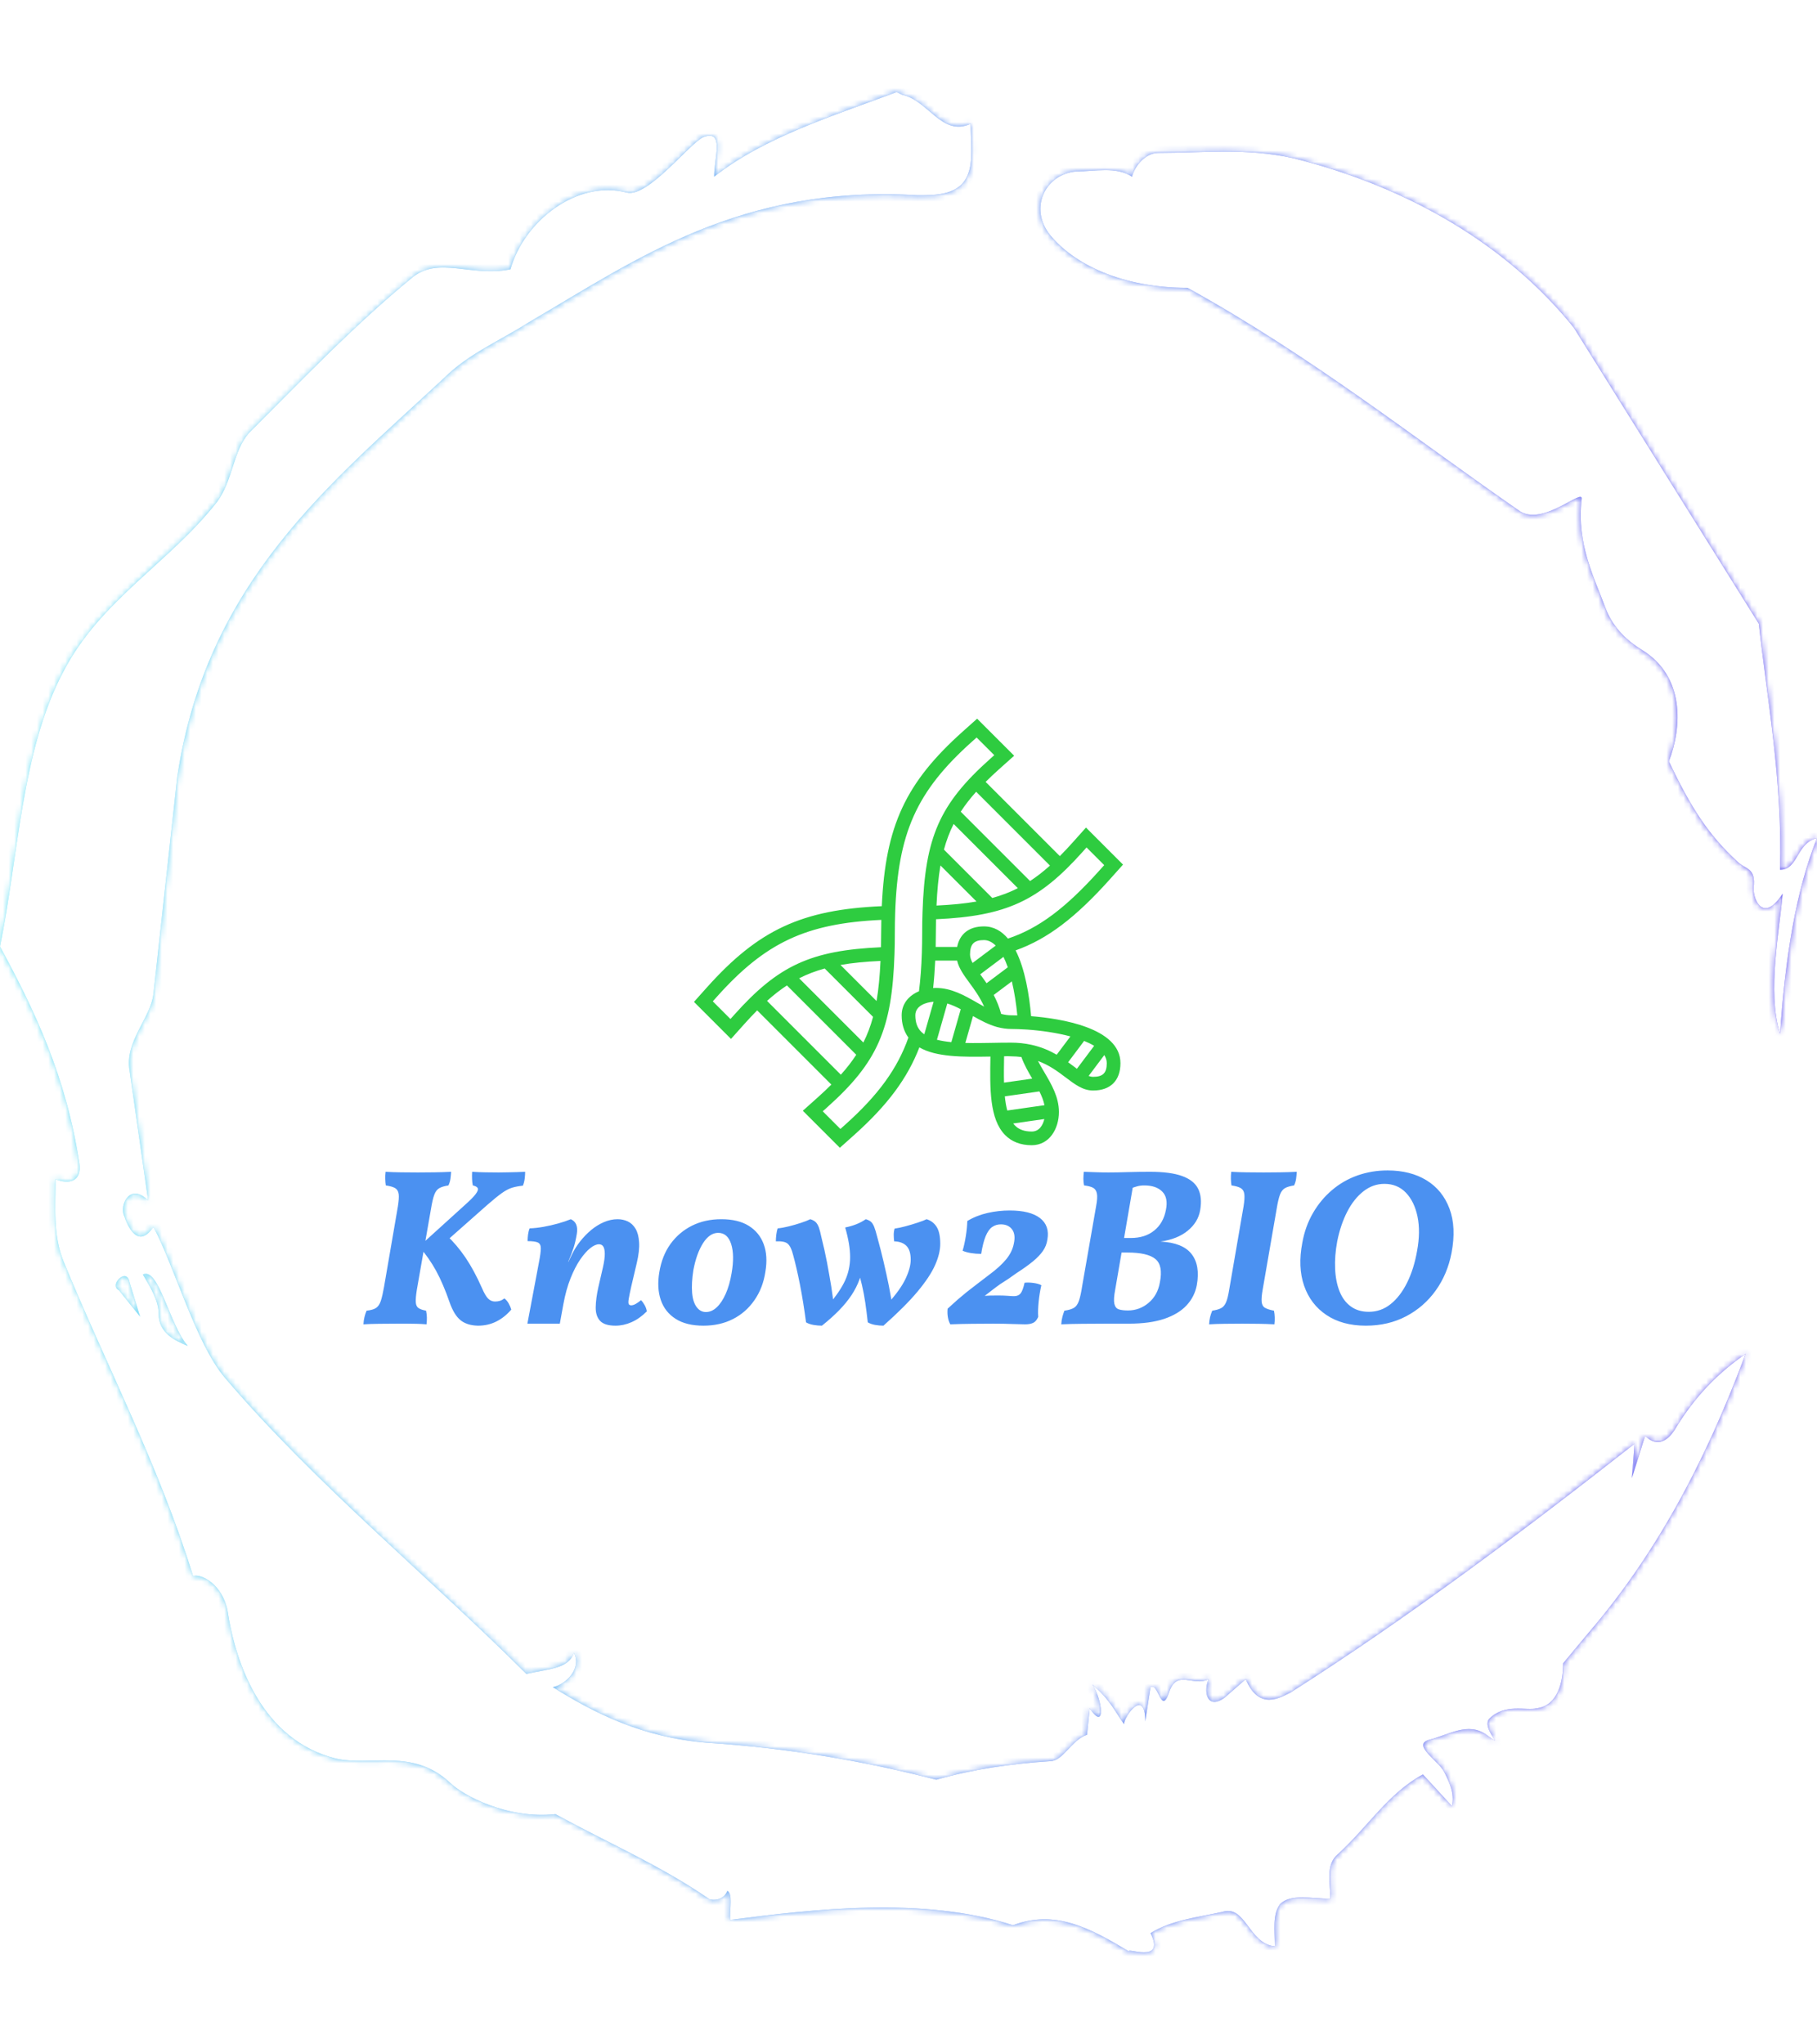 <svg xmlns="http://www.w3.org/2000/svg" version="1.1" xmlns:xlink="http://www.w3.org/1999/xlink" xmlns:svgjs="http://svgjs.dev/svgjs" width="1000" height="1125" viewBox="0 0 1000 1125"><g transform="matrix(1,0,0,1,0,0)"><svg viewBox="0 0 320 360" data-background-color="#ffffff" preserveAspectRatio="xMidYMid meet" height="1125" width="1000" xmlns="http://www.w3.org/2000/svg" xmlns:xlink="http://www.w3.org/1999/xlink"><g id="tight-bounds" transform="matrix(1,0,0,1,0,0)"><svg viewBox="0 0 320 360" height="360" width="320"><rect width="320" height="360" fill="url(#7fc597ce-efe2-42ba-bd41-c09dfa059b5e)" mask="url(#ba2d5e7c-40ae-4336-adfd-99aad0299970)" data-fill-palette-color="tertiary"></rect><g><svg></svg></g><g><svg viewBox="0 0 320 360" height="360" width="320"><g><path transform="translate(-74.993,-51.79) scale(4.658,4.658)" d="M20.6 59.9l0.8 1-0.4-1.3c-0.1-0.6-0.8 0.1-0.4 0.3M21.5 59.3c0.3 0.5 0.6 1 0.6 1.5 0 0.7 0.6 1 1.1 1.2-0.7-0.8-1.1-3-1.7-2.7M59.9 16.9c1.7 0 3.3-0.2 5.1 0.2 4.4 1.1 8.1 3.3 10.6 6.4l7 11.2c0.3 2.8 0.9 5.9 0.8 9.3 0.7 0 0.6-1 1.4-1.2-0.8 2-1.2 4.5-1.4 7.4-0.5-1.6 0-4 0.1-5.3-0.7 1.1-1.1 0.3-1.1-0.2 0.1-0.8-0.3-0.7-0.6-1-1.1-1-1.8-2.1-2.6-3.8 0.5-1.3 0.6-3.2-1-4.2-0.5-0.3-1.1-0.8-1.4-1.6-0.4-1.1-1.1-2.4-0.9-4.1 0.1-0.5-1.5 1.1-2.4 0.4-3.9-2.7-7.8-5.8-12.5-8.4-2.5 0-4.3-0.9-5.2-2-0.8-1-0.2-2.3 1-2.4 0.7 0 1.5-0.2 2.1 0.2 0.1-0.4 0.5-0.9 1-0.9M50 14.6l0.2 0.1c1 0.2 1.5 1.6 2.6 1.1 0 0.7 0.1 1.4-0.1 1.9-0.3 0.8-1.2 0.8-1.9 0.8-6.7-0.4-10.6 2.4-14.7 4.8-1.1 0.7-2.3 1.2-3.2 2.1-4.3 4-9 7.7-10.1 15.1l-0.9 8.2c-0.1 0.9-1.1 1.8-0.9 2.9l0.7 4.9c-0.7-0.7-1.1 0.2-0.9 0.6 0.1 0.3 0.5 1.3 1.1 0.4 0.8 1.5 1.6 4.4 2.7 5.7 3.4 4 7.8 7.6 11.4 11.2 0.9-0.2 1.6-0.2 1.8-0.8 0.3 0.6-0.3 1.2-0.8 1.3 1.6 1 3.4 1.9 5.8 2.1 3.1 0.2 6 0.7 8.7 1.4 1.4-0.4 2.8-0.6 4.3-0.7 0.5 0 0.8-0.8 1.4-1l0.1-1c0.6 0.9 0.5-0.3 0.1-0.9 0.7 0.6 0.9 1.1 1.2 1.5 0-0.3 0.8-1.4 0.8-0.1l0.2-1.3c0.3-0.2 0.4 1.1 0.7 0.2 0.3-0.9 0.9-0.2 1.5-0.5-0.2 0.4-0.1 1.2 0.6 0.7l0.8-0.7c0.5 1.2 1.3 0.7 1.7 0.5 4.4-2.8 8.8-6.1 13-9.4l-0.1 1.3 0.5-1.6c0.5 0.5 0.9 0.1 1.1-0.2 0.6-1 1.4-2 2.7-2.9-1.6 4.3-3.5 7.7-5.9 10.5l-1 1.2c0 0.7-0.2 1.6-1 1.7-0.4 0.1-1.2-0.2-1.8 0.4-0.3 0.4 0.7 1.2-0.1 0.6-0.7-0.5-1.4 0-2.2 0.2-0.6 0.2 0.4 0.8 0.6 1.2 0.2 0.4 0.4 0.8 0.3 1.3l-1.1-1.2c-1.3 0.7-2.1 2-3.2 3-0.5 0.4-0.3 1.1-0.3 1.7-0.7 0-1.5-0.2-1.9 0.2-0.3 0.4-0.2 1-0.2 1.6-1-0.1-1.1-1.6-2-1.3-0.9 0.2-1.9 0.3-2.7 0.8 0.6 1.2-1 0.5-0.8 0.7-1.5-0.9-2.8-1.6-4.4-1-3.4-1.1-7.6-0.6-10.7-0.2 0-0.5 0.1-1-0.1-1.1-0.2 0.5-0.8 0.3-0.7 0.3-1.9-1.3-3.8-2.1-5.8-3.2-1.8 0.2-3.5-0.7-4-1.2-1.4-1.3-3-0.6-4.3-0.9-2.8-0.7-3.8-3.6-4.1-5.6-0.2-1-1-1.4-1.3-1.3-1.3-4.2-3.3-8-4.9-11.9-0.4-1-0.3-2-0.3-3.1 0.5 0.2 1 0.1 0.9-0.6-0.5-3.3-1.7-5.8-3-8.2 0.7-3.4 0.8-7.4 2.4-10.4 1.4-2.7 4-4.1 5.8-6.4 0.6-0.8 0.6-1.9 1.2-2.6 2-2 4-4.1 6.2-5.9 1-0.8 2.2 0 3.7-0.3 0.5-1.8 2.5-3.4 4.4-2.9 0.8 0.2 2.4-1.9 2.9-2.1 0.8-0.3 0.4 0.8 0.4 1.5 1.9-1.5 4.5-2.3 6.9-3.2" fill="url(#7fc597ce-efe2-42ba-bd41-c09dfa059b5e)" fill-rule="nonzero" stroke="none" stroke-width="1" stroke-linecap="butt" stroke-linejoin="miter" stroke-miterlimit="10" stroke-dasharray="" stroke-dashoffset="0" font-family="none" font-weight="none" font-size="none" text-anchor="none" style="mix-blend-mode: normal" data-fill-palette-color="tertiary"></path></g><g transform="matrix(1,0,0,1,64,126.556)"><svg viewBox="0 0 192 106.889" height="106.889" width="192"><g><svg viewBox="0 0 192 106.889" height="106.889" width="192"><g><svg viewBox="0 0 192 106.889" height="106.889" width="192"><g transform="matrix(1,0,0,1,0,79.551)"><svg viewBox="0 0 192 27.338" height="27.338" width="192"><g id="textblocktransform"><svg viewBox="0 0 192 27.338" height="27.338" width="192" id="textblock"><g><svg viewBox="0 0 192 27.338" height="27.338" width="192"><g transform="matrix(1,0,0,1,0,0)"><svg width="192" viewBox="0.95 -34.25 243.687 34.7" height="27.338" data-palette-color="#4b91f1"><path d="M5.9-33.95L5.9-33.95Q7.5-33.85 9.3-33.83 11.1-33.8 13.15-33.8L13.15-33.8Q14.9-33.8 16.78-33.83 18.65-33.85 20.55-33.95L20.55-33.95Q20.5-33.15 20.4-32.4 20.3-31.65 19.95-30.9L19.95-30.9Q18.65-30.7 17.93-30.3 17.2-29.9 16.8-28.85 16.4-27.8 16.05-25.65L16.05-25.65 12.9-7.65Q12.6-5.8 12.65-4.83 12.7-3.85 13.28-3.48 13.85-3.1 14.95-2.9L14.95-2.9Q15.1-2.2 15.13-1.43 15.15-0.65 15.05 0.15L15.05 0.15Q13.85 0.05 12.83 0.03 11.8 0 10.78 0 9.75 0 8.4 0L8.4 0Q6.3 0 4.4 0.03 2.5 0.05 0.95 0.15L0.95 0.15Q1-0.75 1.18-1.48 1.35-2.2 1.65-2.9L1.65-2.9Q3.05-3.05 3.75-3.5 4.45-3.95 4.83-5.08 5.2-6.2 5.55-8.2L5.55-8.2 8.65-26.2Q8.95-28.05 8.83-28.98 8.7-29.9 8.03-30.3 7.35-30.7 5.95-30.9L5.95-30.9Q5.85-31.55 5.83-32.35 5.8-33.15 5.9-33.95ZM25.25-33.95L25.25-33.95Q26.75-33.85 28.23-33.83 29.7-33.8 31.15-33.8L31.15-33.8Q32.2-33.8 33.25-33.83 34.3-33.85 35.3-33.88 36.3-33.9 37.1-33.95L37.1-33.95Q37.1-33.25 37-32.43 36.9-31.6 36.6-30.85L36.6-30.85Q35.2-30.7 34.15-30.38 33.1-30.05 31.88-29.18 30.65-28.3 28.7-26.6L28.7-26.6 19.2-18.2 19.5-19.8Q21.85-17.6 23.78-14.75 25.7-11.9 27.45-7.95L27.45-7.95Q28.2-6.2 28.85-5.58 29.5-4.95 30.35-4.95L30.35-4.95Q30.95-4.95 31.45-5.1 31.95-5.25 32.45-5.65L32.45-5.65Q33-5.25 33.4-4.55 33.8-3.85 34-3.15L34-3.15Q32.5-1.4 30.65-0.48 28.8 0.45 26.55 0.45L26.55 0.45Q24.1 0.4 22.65-0.78 21.2-1.95 20.2-4.8L20.2-4.8Q18.8-8.85 17.23-11.75 15.65-14.65 13.4-17.25L13.4-17.25 23.6-26.5Q25.4-28.1 26.05-28.98 26.7-29.85 26.5-30.28 26.3-30.7 25.4-30.9L25.4-30.9Q25.25-31.6 25.23-32.4 25.2-33.2 25.25-33.95ZM44.85 0L37.6 0 40.2-13.8Q40.6-15.85 40.6-16.85 40.6-17.85 39.92-18.15 39.25-18.45 37.65-18.45L37.65-18.45Q37.65-19.15 37.75-19.93 37.85-20.7 38.1-21.3L38.1-21.3Q39.55-21.35 41.22-21.65 42.9-21.95 44.5-22.4 46.1-22.85 47.3-23.35L47.3-23.35Q48.2-22.95 48.52-22.13 48.85-21.3 48.65-20.1L48.65-20.1Q48.35-18.25 47.9-16.88 47.45-15.5 46.75-13.9L46.75-13.9 45.65-4.4 44.85 0ZM57.75-23.35L57.75-23.35Q59-23.35 60.05-22.85 61.1-22.35 61.77-21.23 62.45-20.1 62.57-18.2 62.7-16.3 62.05-13.55L62.05-13.55 60.85-8.45Q60.4-6.45 60.25-5.53 60.1-4.6 60.27-4.35 60.45-4.1 60.8-4.1L60.8-4.1Q61.25-4.1 61.82-4.42 62.4-4.75 63-5.25L63-5.25Q63.45-4.8 63.82-4.13 64.2-3.45 64.3-2.75L64.3-2.75Q62.65-1.1 60.87-0.33 59.1 0.45 57.3 0.45L57.3 0.45Q54.85 0.45 53.85-0.63 52.85-1.7 52.87-3.65 52.9-5.6 53.45-8.1L53.45-8.1 54.5-12.65Q54.9-14.45 54.9-15.58 54.9-16.7 54.57-17.23 54.25-17.75 53.6-17.75L53.6-17.75Q52.75-17.75 51.65-16.88 50.55-16 49.4-14.33 48.25-12.65 47.25-10.15 46.25-7.65 45.65-4.4L45.65-4.4 45.5-11.2 47.6-15.55Q48.3-17 49.4-18.4 50.5-19.8 51.85-20.93 53.2-22.05 54.72-22.7 56.25-23.35 57.75-23.35ZM76.95 0.45L76.95 0.45Q73.14 0.45 70.75-1.07 68.34-2.6 67.42-5.3 66.5-8 67.09-11.5L67.09-11.5Q67.7-15.2 69.59-17.82 71.5-20.45 74.39-21.9 77.3-23.35 80.95-23.35L80.95-23.35Q84.7-23.35 87.07-21.88 89.45-20.4 90.42-17.78 91.4-15.15 90.8-11.6L90.8-11.6Q90.25-7.95 88.34-5.23 86.45-2.5 83.55-1.03 80.65 0.45 76.95 0.45ZM77.5-2.6L77.5-2.6Q78.8-2.6 79.92-3.65 81.05-4.7 81.92-6.65 82.8-8.6 83.25-11.3L83.25-11.3Q83.95-15.3 83.15-17.8 82.34-20.3 80.25-20.3L80.25-20.3Q78.34-20.3 76.87-18 75.4-15.7 74.7-11.95L74.7-11.95Q74.25-9.05 74.42-6.95 74.59-4.85 75.42-3.73 76.25-2.6 77.5-2.6ZM100.84-23.35L100.84-23.35Q101.64-23.1 102.07-22.68 102.49-22.25 102.77-21.48 103.04-20.7 103.34-19.25L103.34-19.25Q104.04-16.5 104.57-13.73 105.09-10.95 105.52-8.35 105.94-5.75 106.14-3.4L106.14-3.4 105.04-4.35Q107.49-7.2 108.62-9.65 109.74-12.1 109.74-14.9 109.74-17.7 108.64-21.5L108.64-21.5Q111.39-22.05 113.24-23.35L113.24-23.35Q113.94-23.15 114.37-22.8 114.79-22.45 115.12-21.65 115.44-20.85 115.84-19.25L115.84-19.25Q116.59-16.55 117.24-13.78 117.89-11 118.42-8.38 118.94-5.75 119.24-3.45L119.24-3.45 118.09-4.4Q120.99-7.6 122.14-10.05 123.29-12.5 123.29-14.3L123.29-14.3Q123.29-16.4 122.34-17.38 121.39-18.35 119.59-18.4L119.59-18.4Q119.49-19.15 119.49-19.88 119.49-20.6 119.69-21.25L119.69-21.25Q120.79-21.4 122.17-21.78 123.54-22.15 124.84-22.58 126.14-23 126.84-23.35L126.84-23.35Q128.29-22.9 129.09-21.63 129.89-20.35 129.89-17.85L129.89-17.85Q129.89-15.7 128.74-13.1 127.59-10.5 124.82-7.18 122.04-3.85 117.19 0.45L117.19 0.45Q116.29 0.45 115.32 0.28 114.34 0.1 113.69-0.3L113.69-0.3Q113.44-2.6 113.14-4.65 112.84-6.7 112.39-8.63 111.94-10.55 111.34-12.4L111.34-12.4 112.74-13.8Q112.49-11.7 111.84-9.9 111.19-8.1 110.07-6.4 108.94-4.7 107.32-3.03 105.69-1.35 103.44 0.45L103.44 0.45Q102.54 0.45 101.54 0.28 100.54 0.1 99.89-0.3L99.89-0.3Q99.29-4.85 98.52-8.78 97.74-12.7 96.99-15.4L96.99-15.4Q96.54-17.2 95.82-17.85 95.09-18.5 93.14-18.4L93.14-18.4Q93.14-19.1 93.24-19.9 93.34-20.7 93.54-21.3L93.54-21.3Q94.64-21.4 96.04-21.75 97.44-22.1 98.74-22.53 100.04-22.95 100.84-23.35ZM145.39-25.3L145.39-25.3Q142.94-25.3 140.49-24.75 138.04-24.2 135.94-22.95L135.94-22.95Q135.89-21.35 135.61-19.6 135.34-17.85 134.89-16.3L134.89-16.3Q135.69-15.95 136.76-15.78 137.84-15.6 139.04-15.6L139.04-15.6Q139.44-18.1 140.04-19.55 140.64-21 141.49-21.6 142.34-22.2 143.44-22.2L143.44-22.2Q145.09-22.2 145.94-21.08 146.79-19.95 146.34-17.9L146.34-17.9Q145.99-16.05 144.64-14.4 143.29-12.75 140.79-10.9L140.79-10.9Q139.09-9.6 137.91-8.7 136.74-7.8 135.76-7.03 134.79-6.25 133.81-5.4 132.84-4.55 131.54-3.35L131.54-3.35Q131.44-2.4 131.59-1.48 131.74-0.55 132.14 0.15L132.14 0.15Q134.69 0.05 137.06 0.03 139.44 0 141.74 0L141.74 0Q144.19 0 146.11 0.08 148.04 0.15 148.84 0.15L148.84 0.15Q149.99 0.15 150.66-0.18 151.34-0.5 151.79-1.5L151.79-1.5Q151.69-3 151.89-4.93 152.09-6.85 152.49-8.6L152.49-8.6Q151.84-8.95 150.74-9.1 149.64-9.25 148.74-9.15L148.74-9.15Q148.34-7.35 147.84-6.75 147.34-6.15 146.39-6.15L146.39-6.15Q145.89-6.15 144.91-6.23 143.94-6.3 142.79-6.3L142.79-6.3Q141.89-6.3 140.99-6.28 140.09-6.25 139.09-6.15L139.09-6.15 139.04-5.6Q140.34-6.6 141.14-7.23 141.94-7.85 142.44-8.22 142.94-8.6 143.31-8.85 143.69-9.1 144.14-9.38 144.59-9.65 145.24-10.1 145.89-10.55 146.94-11.3L146.94-11.3Q149.19-12.75 150.62-13.93 152.04-15.1 152.84-16.25 153.64-17.4 153.84-18.8L153.84-18.8Q154.39-21.9 152.19-23.6 149.99-25.3 145.39-25.3ZM173.19-32L168.99-7.55Q168.59-5.45 168.81-4.45 169.04-3.45 169.81-3.2 170.59-2.95 171.84-2.95L171.84-2.95Q174.44-2.95 176.46-4.65 178.49-6.35 178.99-9.25L178.99-9.25Q179.74-13 177.99-14.45 176.24-15.9 171.74-15.9L171.74-15.9 169.09-15.9 169.64-19.15 172.49-19.15Q175.69-19.15 177.74-20.83 179.79-22.5 180.34-25.45L180.34-25.45Q180.89-28.15 179.51-29.53 178.14-30.9 175.49-30.9L175.49-30.9Q174.64-30.9 173.91-30.7 173.19-30.5 172.29-30.15L172.29-30.15 173.19-32ZM167.49-33.8L167.49-33.8Q169.39-33.8 171.86-33.88 174.34-33.95 176.79-33.95L176.79-33.95Q181.34-33.95 183.96-33 186.59-32.05 187.54-30.15 188.49-28.25 187.99-25.35L187.99-25.35Q187.54-22.7 185.24-20.8 182.94-18.9 179.14-18.35L179.14-18.35Q184.09-18.1 186.06-15.58 188.04-13.05 187.24-8.6L187.24-8.6Q186.74-6 184.94-4.08 183.14-2.15 179.94-1.07 176.74 0 172.04 0L172.04 0Q169.54 0 166.86 0 164.19 0 161.64 0.03 159.09 0.05 156.94 0.15L156.94 0.15Q156.99-0.75 157.19-1.5 157.39-2.25 157.64-2.9L157.64-2.9Q159.04-3.1 159.76-3.53 160.49-3.95 160.89-5.1 161.29-6.25 161.64-8.55L161.64-8.55 164.74-26.3Q165.09-28.15 164.91-29.08 164.74-30 164.04-30.38 163.34-30.75 162.04-30.9L162.04-30.9Q161.89-31.6 161.89-32.38 161.89-33.15 161.99-33.95L161.99-33.95Q163.39-33.9 164.79-33.85 166.19-33.8 167.49-33.8ZM194.49-7.65L197.69-26.2Q197.99-28.05 197.86-28.98 197.74-29.9 197.06-30.3 196.39-30.7 194.99-30.9L194.99-30.9Q194.89-31.55 194.86-32.35 194.84-33.15 194.94-33.95L194.94-33.95Q196.54-33.85 198.34-33.83 200.14-33.8 202.19-33.8L202.19-33.8Q203.94-33.8 205.81-33.83 207.69-33.85 209.59-33.95L209.59-33.95Q209.54-33.15 209.44-32.4 209.34-31.65 208.99-30.9L208.99-30.9Q207.69-30.7 206.96-30.3 206.24-29.9 205.84-28.85 205.44-27.8 205.09-25.65L205.09-25.65 201.99-7.75Q201.64-5.85 201.74-4.88 201.84-3.9 202.51-3.53 203.19-3.15 204.49-2.9L204.49-2.9Q204.64-2.2 204.66-1.43 204.69-0.65 204.59 0.15L204.59 0.15Q202.74 0.05 201.09 0.03 199.44 0 197.44 0L197.44 0Q195.34 0 193.44 0.03 191.54 0.05 189.99 0.15L189.99 0.15Q190.04-0.75 190.21-1.48 190.39-2.2 190.69-2.9L190.69-2.9Q191.99-3.1 192.69-3.48 193.39-3.85 193.79-4.8 194.19-5.75 194.49-7.65L194.49-7.65ZM225.03 0.45L225.03 0.45Q219.78 0.45 216.23-1.93 212.68-4.3 211.23-8.47 209.78-12.65 210.83-18.1L210.83-18.1Q211.48-21.75 213.21-24.73 214.93-27.7 217.46-29.85 219.98-32 223.16-33.13 226.33-34.25 229.88-34.25L229.88-34.25Q234.98-34.25 238.58-32.05 242.18-29.85 243.73-25.7 245.28-21.55 244.18-15.8L244.18-15.8Q243.28-11.1 240.66-7.43 238.03-3.75 234.03-1.65 230.03 0.45 225.03 0.45ZM225.68-2.65L225.68-2.65Q228.43-2.65 230.58-4.38 232.73-6.1 234.26-9.18 235.78-12.25 236.48-16.25L236.48-16.25Q237.28-20.55 236.58-23.93 235.88-27.3 233.98-29.28 232.08-31.25 229.18-31.25L229.18-31.25Q226.63-31.25 224.51-29.6 222.38-27.95 220.88-25.05 219.38-22.15 218.63-18.4L218.63-18.4Q218.03-15.15 218.16-12.3 218.28-9.45 219.13-7.28 219.98-5.1 221.63-3.88 223.28-2.65 225.68-2.65Z" opacity="1" transform="matrix(1,0,0,1,0,0)" fill="#4b91f1" class="wordmark-text-0" data-fill-palette-color="primary" id="text-0"></path></svg></g></svg></g></svg></g></svg></g><g transform="matrix(1,0,0,1,58.22,0)"><svg viewBox="0 0 75.56 75.562" height="75.562" width="75.56"><g><svg xmlns="http://www.w3.org/2000/svg" xmlns:xlink="http://www.w3.org/1999/xlink" version="1.1" x="0" y="0" viewBox="0.624 0.623 62.752 62.753" style="enable-background:new 0 0 64 64;" xml:space="preserve" height="75.562" width="75.56" class="icon-icon-0" data-fill-palette-color="accent" id="icon-0"><path d="M49.933 44.128c-0.258-3.006-0.866-6.862-2.265-9.621 4.642-1.655 8.749-4.77 13.818-10.431l1.89-2.115-5.416-5.416-1.975 2.209c-0.635 0.711-1.248 1.356-1.852 1.965L43.281 9.867c0.609-0.604 1.254-1.217 1.965-1.853l2.208-1.974-5.417-5.417-2.116 1.891c-8.35 7.478-11.299 13.794-11.827 25.527C16.369 28.554 10.05 31.509 2.514 39.924l-1.89 2.115 5.416 5.416 1.975-2.209c0.635-0.711 1.248-1.356 1.852-1.965l10.851 10.851c-0.609 0.604-1.254 1.217-1.965 1.853l-2.208 1.974 5.417 5.417 2.116-1.891c4.85-4.344 7.755-8.249 9.513-12.792 2.472 1.435 6.317 1.414 10.392 1.343-0.084 4.709-0.144 9.143 2.144 11.473C47.098 62.498 48.409 63 50.023 63 52.634 63 54 60.56 54 58.148c0-2.2-1.082-4.035-2.128-5.811-0.332-0.563-0.654-1.11-0.935-1.655 1.671 0.616 2.925 1.554 4.052 2.407C56.342 54.115 57.511 55 59 55c2.542 0 4-1.458 4-4C63 45.808 54.209 44.472 49.933 44.128zM33 44c0-1.429 1.595-1.904 2.67-1.984l-1.361 4.765c-0.152-0.107-0.295-0.219-0.422-0.344C33.29 45.853 33 45.055 33 44zM41.896 11.31l10.795 10.795c-0.969 0.875-1.929 1.618-2.91 2.262L39.64 14.226C40.282 13.242 41.023 12.281 41.896 11.31zM38.603 16.017l9.393 9.393c-1.166 0.595-2.397 1.065-3.74 1.432l-7.072-7.072C37.548 18.422 38.013 17.186 38.603 16.017zM36.673 22.088l5.272 5.272c-1.721 0.304-3.651 0.488-5.85 0.591C36.197 25.747 36.375 23.811 36.673 22.088zM37.676 42.273c0.66 0.201 1.311 0.496 1.966 0.841l-1.375 4.813c-0.761-0.074-1.47-0.187-2.106-0.351L37.676 42.273zM36 40c-0.133 0-0.265 0.006-0.397 0.014 0.138-1.243 0.238-2.574 0.303-4.014h3.203c0.261 1.137 0.987 2.137 1.811 3.258 0.735 0.999 1.532 2.095 2.14 3.472-0.349-0.19-0.7-0.388-1.058-0.593C40.166 41.087 38.267 40 36 40zM41 35.12c0-1.525 0.57-2.12 2.033-2.12 0.641 0 1.211 0.302 1.722 0.809l-3.383 2.537C41.142 35.917 41 35.513 41 35.12zM42.531 38.072c-0.016-0.021-0.03-0.041-0.045-0.062l3.403-2.552c0.23 0.462 0.442 0.972 0.634 1.524l-3.104 2.328C43.117 38.869 42.815 38.458 42.531 38.072zM45.554 43.802c-0.284-1.046-0.666-1.961-1.094-2.772l2.655-1.991c0.376 1.571 0.642 3.294 0.801 4.978C47.588 44.007 47.278 44 47 44 46.545 44 46.076 43.932 45.554 43.802zM57.475 20.087l0.565-0.632 2.584 2.584-0.629 0.704c-4.993 5.575-8.954 8.544-13.448 10.038C45.629 31.692 44.483 31 43.033 31c-2.168 0-3.542 1.084-3.917 3h-3.141C35.989 33.347 36 32.685 36 32c0-0.707 0.008-1.384 0.023-2.046C46.307 29.489 51.053 27.271 57.475 20.087zM22.104 52.69L11.309 41.895c0.969-0.875 1.929-1.618 2.91-2.262L24.36 49.774C23.718 50.758 22.977 51.719 22.104 52.69zM25.397 47.983l-9.393-9.393c1.166-0.595 2.397-1.065 3.74-1.432l7.072 7.072C26.452 45.578 25.987 46.814 25.397 47.983zM27.327 41.912l-5.272-5.272c1.721-0.304 3.651-0.488 5.85-0.591C27.803 38.253 27.625 40.189 27.327 41.912zM6.525 43.913l-0.565 0.632-2.584-2.584 0.629-0.704c7.075-7.899 13.026-10.702 24.02-11.21C28.01 30.684 28 31.331 28 32c0 0.707-0.008 1.384-0.023 2.046C17.693 34.511 12.947 36.729 6.525 43.913zM22.744 59.994l-0.706 0.63-2.583-2.583 0.631-0.565c7.375-6.594 9.495-11.406 9.863-22.384C29.99 34.118 30 33.085 30 32c0-1.009 0.02-1.979 0.049-2.917 0.384-11.729 3.107-17.823 11.207-25.077l0.706-0.63 2.583 2.583-0.631 0.565c-7.375 6.594-9.495 11.406-9.863 22.384C34.01 29.882 34 30.915 34 32c0 1.009-0.02 1.979-0.049 2.917-0.068 2.075-0.207 3.897-0.419 5.569C32.085 41.097 31 42.277 31 44c0 1.29 0.342 2.376 0.987 3.26C30.381 51.802 27.594 55.649 22.744 59.994zM40.313 48.045l1.123-3.931c1.109 0.63 2.258 1.247 3.523 1.603C45.691 45.908 46.358 46 47 46c0.628 0 1.44 0.03 2.34 0.087 2.122 0.149 4.38 0.478 6.342 1.003l-2.007 2.675c-1.035-0.598-2.243-1.133-3.712-1.452C49.016 48.105 48.019 48 47 48c-0.506 0-1.013 0-1.525 0.01l-1.123 0.02C42.99 48.055 41.614 48.079 40.313 48.045zM51.146 55.132c0.336 0.668 0.599 1.335 0.74 2.016l-5.441 0.777c-0.167-0.625-0.281-1.322-0.356-2.071L51.146 55.132zM45.971 53.851c-0.033-1.243-0.011-2.556 0.012-3.856C46.324 49.982 46.663 49.973 47 50c0.521 0 1.02 0.04 1.511 0.101 0.402 1.115 0.992 2.155 1.584 3.16L45.971 53.851zM50.023 61c-1.072 0-1.88-0.292-2.47-0.893-0.086-0.087-0.164-0.185-0.24-0.284l4.556-0.651C51.653 60.067 51.129 61 50.023 61zM55.349 50.867l2.339-3.119c0.541 0.217 1.033 0.456 1.464 0.716l-2.52 3.36c-0.142-0.106-0.287-0.216-0.437-0.329C55.928 51.293 55.643 51.081 55.349 50.867zM59 53c-0.213 0-0.43-0.047-0.654-0.128l2.291-3.054C60.865 50.184 61 50.575 61 51 61 52.439 60.439 53 59 53z" fill="#2ecc40" data-fill-palette-color="accent"></path></svg></g></svg></g><g></g></svg></g></svg></g></svg></g></svg></g><defs></defs><mask id="ba2d5e7c-40ae-4336-adfd-99aad0299970"><g id="SvgjsG1129"><svg viewBox="0 0 320 360" height="360" width="320"><g><svg></svg></g><g><svg viewBox="0 0 320 360" height="360" width="320"><g><path transform="translate(-74.993,-51.79) scale(4.658,4.658)" d="M20.6 59.9l0.8 1-0.4-1.3c-0.1-0.6-0.8 0.1-0.4 0.3M21.5 59.3c0.3 0.5 0.6 1 0.6 1.5 0 0.7 0.6 1 1.1 1.2-0.7-0.8-1.1-3-1.7-2.7M59.9 16.9c1.7 0 3.3-0.2 5.1 0.2 4.4 1.1 8.1 3.3 10.6 6.4l7 11.2c0.3 2.8 0.9 5.9 0.8 9.3 0.7 0 0.6-1 1.4-1.2-0.8 2-1.2 4.5-1.4 7.4-0.5-1.6 0-4 0.1-5.3-0.7 1.1-1.1 0.3-1.1-0.2 0.1-0.8-0.3-0.7-0.6-1-1.1-1-1.8-2.1-2.6-3.8 0.5-1.3 0.6-3.2-1-4.2-0.5-0.3-1.1-0.8-1.4-1.6-0.4-1.1-1.1-2.4-0.9-4.1 0.1-0.5-1.5 1.1-2.4 0.4-3.9-2.7-7.8-5.8-12.5-8.4-2.5 0-4.3-0.9-5.2-2-0.8-1-0.2-2.3 1-2.4 0.7 0 1.5-0.2 2.1 0.2 0.1-0.4 0.5-0.9 1-0.9M50 14.6l0.2 0.1c1 0.2 1.5 1.6 2.6 1.1 0 0.7 0.1 1.4-0.1 1.9-0.3 0.8-1.2 0.8-1.9 0.8-6.7-0.4-10.6 2.4-14.7 4.8-1.1 0.7-2.3 1.2-3.2 2.1-4.3 4-9 7.7-10.1 15.1l-0.9 8.2c-0.1 0.9-1.1 1.8-0.9 2.9l0.7 4.9c-0.7-0.7-1.1 0.2-0.9 0.6 0.1 0.3 0.5 1.3 1.1 0.4 0.8 1.5 1.6 4.4 2.7 5.7 3.4 4 7.8 7.6 11.4 11.2 0.9-0.2 1.6-0.2 1.8-0.8 0.3 0.6-0.3 1.2-0.8 1.3 1.6 1 3.4 1.9 5.8 2.1 3.1 0.2 6 0.7 8.7 1.4 1.4-0.4 2.8-0.6 4.3-0.7 0.5 0 0.8-0.8 1.4-1l0.1-1c0.6 0.9 0.5-0.3 0.1-0.9 0.7 0.6 0.9 1.1 1.2 1.5 0-0.3 0.8-1.4 0.8-0.1l0.2-1.3c0.3-0.2 0.4 1.1 0.7 0.2 0.3-0.9 0.9-0.2 1.5-0.5-0.2 0.4-0.1 1.2 0.6 0.7l0.8-0.7c0.5 1.2 1.3 0.7 1.7 0.5 4.4-2.8 8.8-6.1 13-9.4l-0.1 1.3 0.5-1.6c0.5 0.5 0.9 0.1 1.1-0.2 0.6-1 1.4-2 2.7-2.9-1.6 4.3-3.5 7.7-5.9 10.5l-1 1.2c0 0.7-0.2 1.6-1 1.7-0.4 0.1-1.2-0.2-1.8 0.4-0.3 0.4 0.7 1.2-0.1 0.6-0.7-0.5-1.4 0-2.2 0.2-0.6 0.2 0.4 0.8 0.6 1.2 0.2 0.4 0.4 0.8 0.3 1.3l-1.1-1.2c-1.3 0.7-2.1 2-3.2 3-0.5 0.4-0.3 1.1-0.3 1.7-0.7 0-1.5-0.2-1.9 0.2-0.3 0.4-0.2 1-0.2 1.6-1-0.1-1.1-1.6-2-1.3-0.9 0.2-1.9 0.3-2.7 0.8 0.6 1.2-1 0.5-0.8 0.7-1.5-0.9-2.8-1.6-4.4-1-3.4-1.1-7.6-0.6-10.7-0.2 0-0.5 0.1-1-0.1-1.1-0.2 0.5-0.8 0.3-0.7 0.3-1.9-1.3-3.8-2.1-5.8-3.2-1.8 0.2-3.5-0.7-4-1.2-1.4-1.3-3-0.6-4.3-0.9-2.8-0.7-3.8-3.6-4.1-5.6-0.2-1-1-1.4-1.3-1.3-1.3-4.2-3.3-8-4.9-11.9-0.4-1-0.3-2-0.3-3.1 0.5 0.2 1 0.1 0.9-0.6-0.5-3.3-1.7-5.8-3-8.2 0.7-3.4 0.8-7.4 2.4-10.4 1.4-2.7 4-4.1 5.8-6.4 0.6-0.8 0.6-1.9 1.2-2.6 2-2 4-4.1 6.2-5.9 1-0.8 2.2 0 3.7-0.3 0.5-1.8 2.5-3.4 4.4-2.9 0.8 0.2 2.4-1.9 2.9-2.1 0.8-0.3 0.4 0.8 0.4 1.5 1.9-1.5 4.5-2.3 6.9-3.2" fill="white" fill-rule="nonzero" stroke="none" stroke-width="1" stroke-linecap="butt" stroke-linejoin="miter" stroke-miterlimit="10" stroke-dasharray="" stroke-dashoffset="0" font-family="none" font-weight="none" font-size="none" text-anchor="none" style="mix-blend-mode: normal"></path></g><g transform="matrix(1,0,0,1,64,126.556)"><svg viewBox="0 0 192 106.889" height="106.889" width="192"><g><svg viewBox="0 0 192 106.889" height="106.889" width="192"><g><svg viewBox="0 0 192 106.889" height="106.889" width="192"><g transform="matrix(1,0,0,1,0,79.551)"><svg viewBox="0 0 192 27.338" height="27.338" width="192"><g id="SvgjsG1128"><svg viewBox="0 0 192 27.338" height="27.338" width="192" id="SvgjsSvg1127"><g><svg viewBox="0 0 192 27.338" height="27.338" width="192"><g transform="matrix(1,0,0,1,0,0)"><svg width="192" viewBox="0.95 -34.25 243.687 34.7" height="27.338" data-palette-color="#4b91f1"></svg></g></svg></g></svg></g></svg></g><g transform="matrix(1,0,0,1,58.22,0)"><svg viewBox="0 0 75.56 75.562" height="75.562" width="75.56"><g><svg xmlns="http://www.w3.org/2000/svg" xmlns:xlink="http://www.w3.org/1999/xlink" version="1.1" x="0" y="0" viewBox="0.624 0.623 62.752 62.753" style="enable-background:new 0 0 64 64;" xml:space="preserve" height="75.562" width="75.56" class="icon-icon-0" data-fill-palette-color="accent" id="SvgjsSvg1125"></svg></g></svg></g><g></g></svg></g></svg></g></svg></g></svg></g><defs><mask></mask></defs></svg></g></mask><linearGradient x1="0" x2="1" y1="0.578" y2="0.595" id="7fc597ce-efe2-42ba-bd41-c09dfa059b5e"><stop stop-color="#6ee2f5" offset="0"></stop><stop stop-color="#6454f0" offset="1"></stop></linearGradient></svg><rect width="320" height="360" fill="none" stroke="none" visibility="hidden"></rect></g></svg></g></svg>